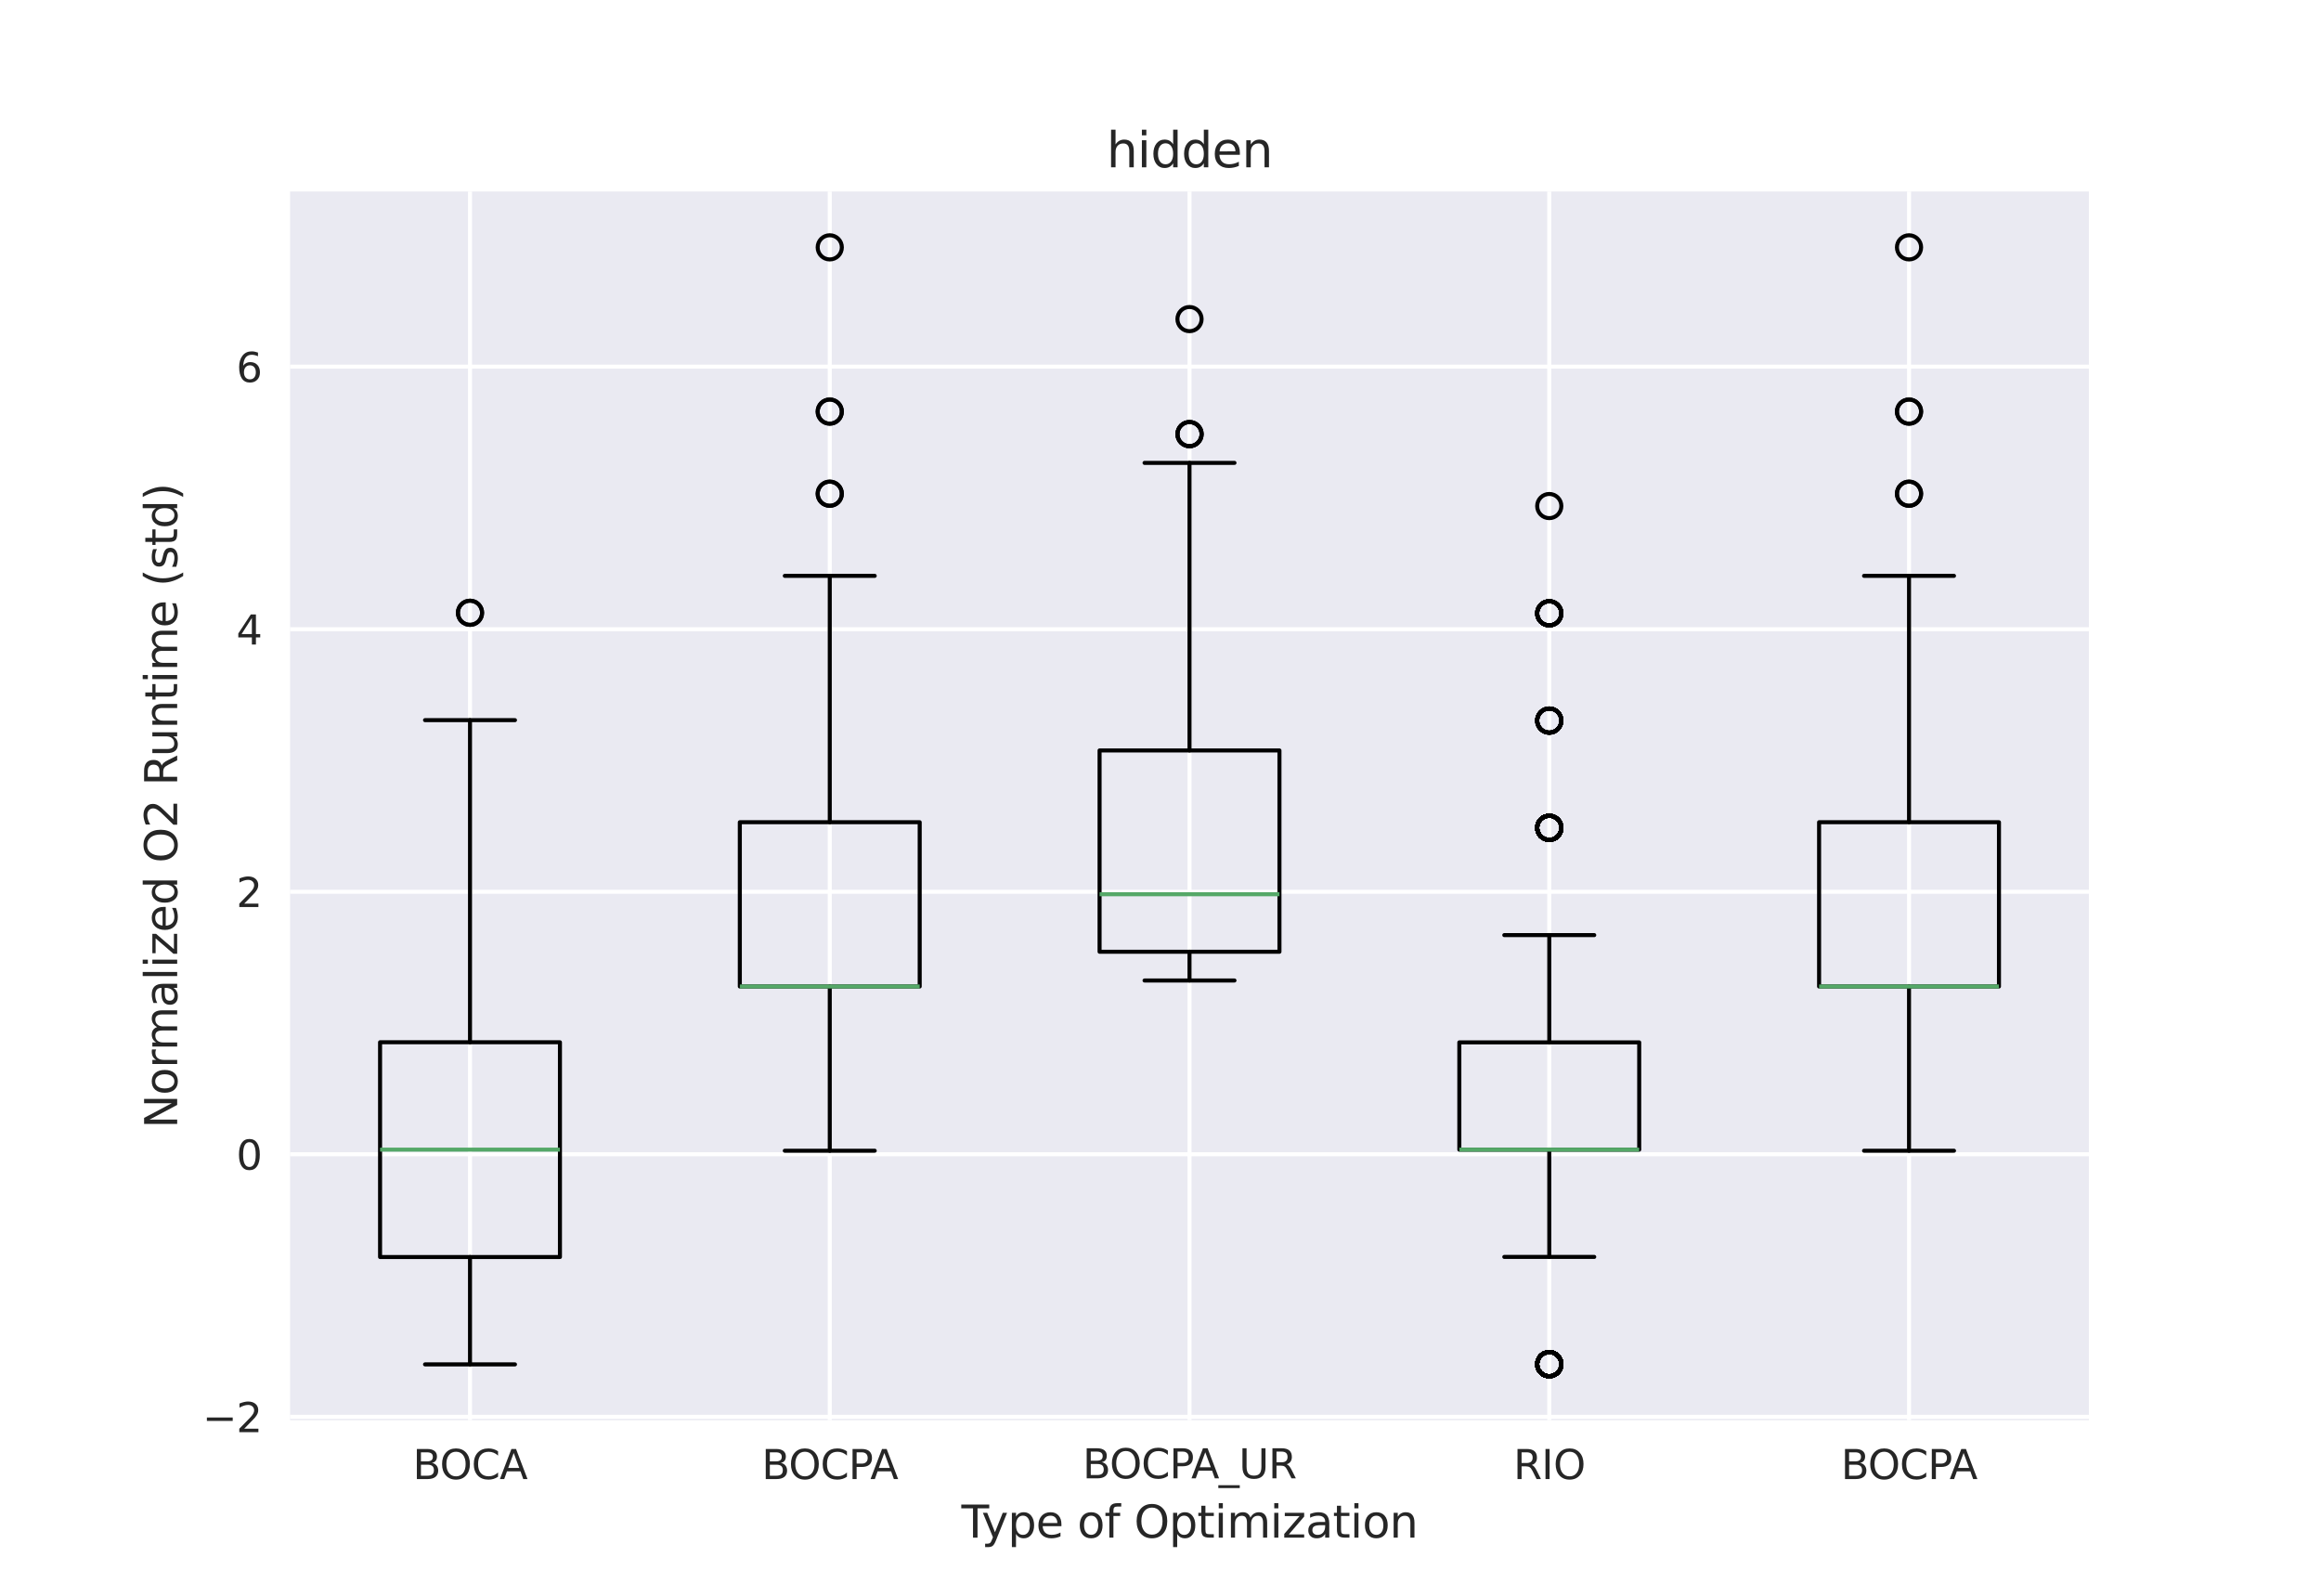 <?xml version="1.0" encoding="utf-8" standalone="no"?>
<!DOCTYPE svg PUBLIC "-//W3C//DTD SVG 1.1//EN"
  "http://www.w3.org/Graphics/SVG/1.1/DTD/svg11.dtd">
<svg xmlns:xlink="http://www.w3.org/1999/xlink" width="576pt" height="396pt" viewBox="0 0 576 396" xmlns="http://www.w3.org/2000/svg" version="1.1">
 <defs>
  <style type="text/css">*{stroke-linejoin: round; stroke-linecap: butt}</style>
 </defs>
 <g id="figure_1">
  <g id="patch_1">
   <path d="M 0 396 
L 576 396 
L 576 0 
L 0 0 
z
" style="fill: #ffffff"/>
  </g>
  <g id="axes_1">
   <g id="patch_2">
    <path d="M 72 352.44 
L 518.4 352.44 
L 518.4 47.52 
L 72 47.52 
z
" style="fill: #eaeaf2"/>
   </g>
   <g id="matplotlib.axis_1">
    <g id="xtick_1">
     <g id="line2d_1">
      <path d="M 116.64 352.44 
L 116.64 47.52 
" clip-path="url(#pedf82c9188)" style="fill: none; stroke: #ffffff; stroke-linecap: round"/>
     </g>
     <g id="line2d_2"/>
     <g id="text_1">
      <!-- BOCA -->
      <g style="fill: #262626" transform="translate(102.449 367.038) scale(0.1 -0.1)">
       <defs>
        <path id="DejaVuSans-42" d="M 1259 2228 
L 1259 519 
L 2272 519 
Q 2781 519 3026 730 
Q 3272 941 3272 1375 
Q 3272 1813 3026 2020 
Q 2781 2228 2272 2228 
L 1259 2228 
z
M 1259 4147 
L 1259 2741 
L 2194 2741 
Q 2656 2741 2882 2914 
Q 3109 3088 3109 3444 
Q 3109 3797 2882 3972 
Q 2656 4147 2194 4147 
L 1259 4147 
z
M 628 4666 
L 2241 4666 
Q 2963 4666 3353 4366 
Q 3744 4066 3744 3513 
Q 3744 3084 3544 2831 
Q 3344 2578 2956 2516 
Q 3422 2416 3680 2098 
Q 3938 1781 3938 1306 
Q 3938 681 3513 340 
Q 3088 0 2303 0 
L 628 0 
L 628 4666 
z
" transform="scale(0.016)"/>
        <path id="DejaVuSans-4f" d="M 2522 4238 
Q 1834 4238 1429 3725 
Q 1025 3213 1025 2328 
Q 1025 1447 1429 934 
Q 1834 422 2522 422 
Q 3209 422 3611 934 
Q 4013 1447 4013 2328 
Q 4013 3213 3611 3725 
Q 3209 4238 2522 4238 
z
M 2522 4750 
Q 3503 4750 4090 4092 
Q 4678 3434 4678 2328 
Q 4678 1225 4090 567 
Q 3503 -91 2522 -91 
Q 1538 -91 948 565 
Q 359 1222 359 2328 
Q 359 3434 948 4092 
Q 1538 4750 2522 4750 
z
" transform="scale(0.016)"/>
        <path id="DejaVuSans-43" d="M 4122 4306 
L 4122 3641 
Q 3803 3938 3442 4084 
Q 3081 4231 2675 4231 
Q 1875 4231 1450 3742 
Q 1025 3253 1025 2328 
Q 1025 1406 1450 917 
Q 1875 428 2675 428 
Q 3081 428 3442 575 
Q 3803 722 4122 1019 
L 4122 359 
Q 3791 134 3420 21 
Q 3050 -91 2638 -91 
Q 1578 -91 968 557 
Q 359 1206 359 2328 
Q 359 3453 968 4101 
Q 1578 4750 2638 4750 
Q 3056 4750 3426 4639 
Q 3797 4528 4122 4306 
z
" transform="scale(0.016)"/>
        <path id="DejaVuSans-41" d="M 2188 4044 
L 1331 1722 
L 3047 1722 
L 2188 4044 
z
M 1831 4666 
L 2547 4666 
L 4325 0 
L 3669 0 
L 3244 1197 
L 1141 1197 
L 716 0 
L 50 0 
L 1831 4666 
z
" transform="scale(0.016)"/>
       </defs>
       <use xlink:href="#DejaVuSans-42"/>
       <use xlink:href="#DejaVuSans-4f" x="66.854"/>
       <use xlink:href="#DejaVuSans-43" x="145.564"/>
       <use xlink:href="#DejaVuSans-41" x="215.389"/>
      </g>
     </g>
    </g>
    <g id="xtick_2">
     <g id="line2d_3">
      <path d="M 205.92 352.44 
L 205.92 47.52 
" clip-path="url(#pedf82c9188)" style="fill: none; stroke: #ffffff; stroke-linecap: round"/>
     </g>
     <g id="line2d_4"/>
     <g id="text_2">
      <!-- BOCPA -->
      <g style="fill: #262626" transform="translate(189.033 367.038) scale(0.1 -0.1)">
       <defs>
        <path id="DejaVuSans-50" d="M 1259 4147 
L 1259 2394 
L 2053 2394 
Q 2494 2394 2734 2622 
Q 2975 2850 2975 3272 
Q 2975 3691 2734 3919 
Q 2494 4147 2053 4147 
L 1259 4147 
z
M 628 4666 
L 2053 4666 
Q 2838 4666 3239 4311 
Q 3641 3956 3641 3272 
Q 3641 2581 3239 2228 
Q 2838 1875 2053 1875 
L 1259 1875 
L 1259 0 
L 628 0 
L 628 4666 
z
" transform="scale(0.016)"/>
       </defs>
       <use xlink:href="#DejaVuSans-42"/>
       <use xlink:href="#DejaVuSans-4f" x="66.854"/>
       <use xlink:href="#DejaVuSans-43" x="145.564"/>
       <use xlink:href="#DejaVuSans-50" x="215.389"/>
       <use xlink:href="#DejaVuSans-41" x="269.316"/>
      </g>
     </g>
    </g>
    <g id="xtick_3">
     <g id="line2d_5">
      <path d="M 295.2 352.44 
L 295.2 47.52 
" clip-path="url(#pedf82c9188)" style="fill: none; stroke: #ffffff; stroke-linecap: round"/>
     </g>
     <g id="line2d_6"/>
     <g id="text_3">
      <!-- BOCPA_UR -->
      <g style="fill: #262626" transform="translate(268.68 366.862) scale(0.1 -0.1)">
       <defs>
        <path id="DejaVuSans-5f" d="M 3263 -1063 
L 3263 -1509 
L -63 -1509 
L -63 -1063 
L 3263 -1063 
z
" transform="scale(0.016)"/>
        <path id="DejaVuSans-55" d="M 556 4666 
L 1191 4666 
L 1191 1831 
Q 1191 1081 1462 751 
Q 1734 422 2344 422 
Q 2950 422 3222 751 
Q 3494 1081 3494 1831 
L 3494 4666 
L 4128 4666 
L 4128 1753 
Q 4128 841 3676 375 
Q 3225 -91 2344 -91 
Q 1459 -91 1007 375 
Q 556 841 556 1753 
L 556 4666 
z
" transform="scale(0.016)"/>
        <path id="DejaVuSans-52" d="M 2841 2188 
Q 3044 2119 3236 1894 
Q 3428 1669 3622 1275 
L 4263 0 
L 3584 0 
L 2988 1197 
Q 2756 1666 2539 1819 
Q 2322 1972 1947 1972 
L 1259 1972 
L 1259 0 
L 628 0 
L 628 4666 
L 2053 4666 
Q 2853 4666 3247 4331 
Q 3641 3997 3641 3322 
Q 3641 2881 3436 2590 
Q 3231 2300 2841 2188 
z
M 1259 4147 
L 1259 2491 
L 2053 2491 
Q 2509 2491 2742 2702 
Q 2975 2913 2975 3322 
Q 2975 3731 2742 3939 
Q 2509 4147 2053 4147 
L 1259 4147 
z
" transform="scale(0.016)"/>
       </defs>
       <use xlink:href="#DejaVuSans-42"/>
       <use xlink:href="#DejaVuSans-4f" x="66.854"/>
       <use xlink:href="#DejaVuSans-43" x="145.564"/>
       <use xlink:href="#DejaVuSans-50" x="215.389"/>
       <use xlink:href="#DejaVuSans-41" x="269.316"/>
       <use xlink:href="#DejaVuSans-5f" x="337.725"/>
       <use xlink:href="#DejaVuSans-55" x="387.725"/>
       <use xlink:href="#DejaVuSans-52" x="460.918"/>
      </g>
     </g>
    </g>
    <g id="xtick_4">
     <g id="line2d_7">
      <path d="M 384.48 352.44 
L 384.48 47.52 
" clip-path="url(#pedf82c9188)" style="fill: none; stroke: #ffffff; stroke-linecap: round"/>
     </g>
     <g id="line2d_8"/>
     <g id="text_4">
      <!-- RIO -->
      <g style="fill: #262626" transform="translate(375.595 367.038) scale(0.1 -0.1)">
       <defs>
        <path id="DejaVuSans-49" d="M 628 4666 
L 1259 4666 
L 1259 0 
L 628 0 
L 628 4666 
z
" transform="scale(0.016)"/>
       </defs>
       <use xlink:href="#DejaVuSans-52"/>
       <use xlink:href="#DejaVuSans-49" x="69.482"/>
       <use xlink:href="#DejaVuSans-4f" x="98.975"/>
      </g>
     </g>
    </g>
    <g id="xtick_5">
     <g id="line2d_9">
      <path d="M 473.76 352.44 
L 473.76 47.52 
" clip-path="url(#pedf82c9188)" style="fill: none; stroke: #ffffff; stroke-linecap: round"/>
     </g>
     <g id="line2d_10"/>
     <g id="text_5">
      <!-- BOCPA -->
      <g style="fill: #262626" transform="translate(456.873 367.038) scale(0.1 -0.1)">
       <use xlink:href="#DejaVuSans-42"/>
       <use xlink:href="#DejaVuSans-4f" x="66.854"/>
       <use xlink:href="#DejaVuSans-43" x="145.564"/>
       <use xlink:href="#DejaVuSans-50" x="215.389"/>
       <use xlink:href="#DejaVuSans-41" x="269.316"/>
      </g>
     </g>
    </g>
    <g id="text_6">
     <!-- Type of Optimization -->
     <g style="fill: #262626" transform="translate(238.589 381.578) scale(0.11 -0.11)">
      <defs>
       <path id="DejaVuSans-54" d="M -19 4666 
L 3928 4666 
L 3928 4134 
L 2272 4134 
L 2272 0 
L 1638 0 
L 1638 4134 
L -19 4134 
L -19 4666 
z
" transform="scale(0.016)"/>
       <path id="DejaVuSans-79" d="M 2059 -325 
Q 1816 -950 1584 -1140 
Q 1353 -1331 966 -1331 
L 506 -1331 
L 506 -850 
L 844 -850 
Q 1081 -850 1212 -737 
Q 1344 -625 1503 -206 
L 1606 56 
L 191 3500 
L 800 3500 
L 1894 763 
L 2988 3500 
L 3597 3500 
L 2059 -325 
z
" transform="scale(0.016)"/>
       <path id="DejaVuSans-70" d="M 1159 525 
L 1159 -1331 
L 581 -1331 
L 581 3500 
L 1159 3500 
L 1159 2969 
Q 1341 3281 1617 3432 
Q 1894 3584 2278 3584 
Q 2916 3584 3314 3078 
Q 3713 2572 3713 1747 
Q 3713 922 3314 415 
Q 2916 -91 2278 -91 
Q 1894 -91 1617 61 
Q 1341 213 1159 525 
z
M 3116 1747 
Q 3116 2381 2855 2742 
Q 2594 3103 2138 3103 
Q 1681 3103 1420 2742 
Q 1159 2381 1159 1747 
Q 1159 1113 1420 752 
Q 1681 391 2138 391 
Q 2594 391 2855 752 
Q 3116 1113 3116 1747 
z
" transform="scale(0.016)"/>
       <path id="DejaVuSans-65" d="M 3597 1894 
L 3597 1613 
L 953 1613 
Q 991 1019 1311 708 
Q 1631 397 2203 397 
Q 2534 397 2845 478 
Q 3156 559 3463 722 
L 3463 178 
Q 3153 47 2828 -22 
Q 2503 -91 2169 -91 
Q 1331 -91 842 396 
Q 353 884 353 1716 
Q 353 2575 817 3079 
Q 1281 3584 2069 3584 
Q 2775 3584 3186 3129 
Q 3597 2675 3597 1894 
z
M 3022 2063 
Q 3016 2534 2758 2815 
Q 2500 3097 2075 3097 
Q 1594 3097 1305 2825 
Q 1016 2553 972 2059 
L 3022 2063 
z
" transform="scale(0.016)"/>
       <path id="DejaVuSans-20" transform="scale(0.016)"/>
       <path id="DejaVuSans-6f" d="M 1959 3097 
Q 1497 3097 1228 2736 
Q 959 2375 959 1747 
Q 959 1119 1226 758 
Q 1494 397 1959 397 
Q 2419 397 2687 759 
Q 2956 1122 2956 1747 
Q 2956 2369 2687 2733 
Q 2419 3097 1959 3097 
z
M 1959 3584 
Q 2709 3584 3137 3096 
Q 3566 2609 3566 1747 
Q 3566 888 3137 398 
Q 2709 -91 1959 -91 
Q 1206 -91 779 398 
Q 353 888 353 1747 
Q 353 2609 779 3096 
Q 1206 3584 1959 3584 
z
" transform="scale(0.016)"/>
       <path id="DejaVuSans-66" d="M 2375 4863 
L 2375 4384 
L 1825 4384 
Q 1516 4384 1395 4259 
Q 1275 4134 1275 3809 
L 1275 3500 
L 2222 3500 
L 2222 3053 
L 1275 3053 
L 1275 0 
L 697 0 
L 697 3053 
L 147 3053 
L 147 3500 
L 697 3500 
L 697 3744 
Q 697 4328 969 4595 
Q 1241 4863 1831 4863 
L 2375 4863 
z
" transform="scale(0.016)"/>
       <path id="DejaVuSans-74" d="M 1172 4494 
L 1172 3500 
L 2356 3500 
L 2356 3053 
L 1172 3053 
L 1172 1153 
Q 1172 725 1289 603 
Q 1406 481 1766 481 
L 2356 481 
L 2356 0 
L 1766 0 
Q 1100 0 847 248 
Q 594 497 594 1153 
L 594 3053 
L 172 3053 
L 172 3500 
L 594 3500 
L 594 4494 
L 1172 4494 
z
" transform="scale(0.016)"/>
       <path id="DejaVuSans-69" d="M 603 3500 
L 1178 3500 
L 1178 0 
L 603 0 
L 603 3500 
z
M 603 4863 
L 1178 4863 
L 1178 4134 
L 603 4134 
L 603 4863 
z
" transform="scale(0.016)"/>
       <path id="DejaVuSans-6d" d="M 3328 2828 
Q 3544 3216 3844 3400 
Q 4144 3584 4550 3584 
Q 5097 3584 5394 3201 
Q 5691 2819 5691 2113 
L 5691 0 
L 5113 0 
L 5113 2094 
Q 5113 2597 4934 2840 
Q 4756 3084 4391 3084 
Q 3944 3084 3684 2787 
Q 3425 2491 3425 1978 
L 3425 0 
L 2847 0 
L 2847 2094 
Q 2847 2600 2669 2842 
Q 2491 3084 2119 3084 
Q 1678 3084 1418 2786 
Q 1159 2488 1159 1978 
L 1159 0 
L 581 0 
L 581 3500 
L 1159 3500 
L 1159 2956 
Q 1356 3278 1631 3431 
Q 1906 3584 2284 3584 
Q 2666 3584 2933 3390 
Q 3200 3197 3328 2828 
z
" transform="scale(0.016)"/>
       <path id="DejaVuSans-7a" d="M 353 3500 
L 3084 3500 
L 3084 2975 
L 922 459 
L 3084 459 
L 3084 0 
L 275 0 
L 275 525 
L 2438 3041 
L 353 3041 
L 353 3500 
z
" transform="scale(0.016)"/>
       <path id="DejaVuSans-61" d="M 2194 1759 
Q 1497 1759 1228 1600 
Q 959 1441 959 1056 
Q 959 750 1161 570 
Q 1363 391 1709 391 
Q 2188 391 2477 730 
Q 2766 1069 2766 1631 
L 2766 1759 
L 2194 1759 
z
M 3341 1997 
L 3341 0 
L 2766 0 
L 2766 531 
Q 2569 213 2275 61 
Q 1981 -91 1556 -91 
Q 1019 -91 701 211 
Q 384 513 384 1019 
Q 384 1609 779 1909 
Q 1175 2209 1959 2209 
L 2766 2209 
L 2766 2266 
Q 2766 2663 2505 2880 
Q 2244 3097 1772 3097 
Q 1472 3097 1187 3025 
Q 903 2953 641 2809 
L 641 3341 
Q 956 3463 1253 3523 
Q 1550 3584 1831 3584 
Q 2591 3584 2966 3190 
Q 3341 2797 3341 1997 
z
" transform="scale(0.016)"/>
       <path id="DejaVuSans-6e" d="M 3513 2113 
L 3513 0 
L 2938 0 
L 2938 2094 
Q 2938 2591 2744 2837 
Q 2550 3084 2163 3084 
Q 1697 3084 1428 2787 
Q 1159 2491 1159 1978 
L 1159 0 
L 581 0 
L 581 3500 
L 1159 3500 
L 1159 2956 
Q 1366 3272 1645 3428 
Q 1925 3584 2291 3584 
Q 2894 3584 3203 3211 
Q 3513 2838 3513 2113 
z
" transform="scale(0.016)"/>
      </defs>
      <use xlink:href="#DejaVuSans-54"/>
      <use xlink:href="#DejaVuSans-79" x="45.459"/>
      <use xlink:href="#DejaVuSans-70" x="104.639"/>
      <use xlink:href="#DejaVuSans-65" x="168.115"/>
      <use xlink:href="#DejaVuSans-20" x="229.639"/>
      <use xlink:href="#DejaVuSans-6f" x="261.426"/>
      <use xlink:href="#DejaVuSans-66" x="322.607"/>
      <use xlink:href="#DejaVuSans-20" x="357.812"/>
      <use xlink:href="#DejaVuSans-4f" x="389.6"/>
      <use xlink:href="#DejaVuSans-70" x="468.311"/>
      <use xlink:href="#DejaVuSans-74" x="531.787"/>
      <use xlink:href="#DejaVuSans-69" x="570.996"/>
      <use xlink:href="#DejaVuSans-6d" x="598.779"/>
      <use xlink:href="#DejaVuSans-69" x="696.191"/>
      <use xlink:href="#DejaVuSans-7a" x="723.975"/>
      <use xlink:href="#DejaVuSans-61" x="776.465"/>
      <use xlink:href="#DejaVuSans-74" x="837.744"/>
      <use xlink:href="#DejaVuSans-69" x="876.953"/>
      <use xlink:href="#DejaVuSans-6f" x="904.736"/>
      <use xlink:href="#DejaVuSans-6e" x="965.918"/>
     </g>
    </g>
   </g>
   <g id="matplotlib.axis_2">
    <g id="ytick_1">
     <g id="line2d_11">
      <path d="M 72 351.595 
L 518.4 351.595 
" clip-path="url(#pedf82c9188)" style="fill: none; stroke: #ffffff; stroke-linecap: round"/>
     </g>
     <g id="line2d_12"/>
     <g id="text_7">
      <!-- −2 -->
      <g style="fill: #262626" transform="translate(50.258 355.395) scale(0.1 -0.1)">
       <defs>
        <path id="DejaVuSans-2212" d="M 678 2272 
L 4684 2272 
L 4684 1741 
L 678 1741 
L 678 2272 
z
" transform="scale(0.016)"/>
        <path id="DejaVuSans-32" d="M 1228 531 
L 3431 531 
L 3431 0 
L 469 0 
L 469 531 
Q 828 903 1448 1529 
Q 2069 2156 2228 2338 
Q 2531 2678 2651 2914 
Q 2772 3150 2772 3378 
Q 2772 3750 2511 3984 
Q 2250 4219 1831 4219 
Q 1534 4219 1204 4116 
Q 875 4013 500 3803 
L 500 4441 
Q 881 4594 1212 4672 
Q 1544 4750 1819 4750 
Q 2544 4750 2975 4387 
Q 3406 4025 3406 3419 
Q 3406 3131 3298 2873 
Q 3191 2616 2906 2266 
Q 2828 2175 2409 1742 
Q 1991 1309 1228 531 
z
" transform="scale(0.016)"/>
       </defs>
       <use xlink:href="#DejaVuSans-2212"/>
       <use xlink:href="#DejaVuSans-32" x="83.789"/>
      </g>
     </g>
    </g>
    <g id="ytick_2">
     <g id="line2d_13">
      <path d="M 72 286.444 
L 518.4 286.444 
" clip-path="url(#pedf82c9188)" style="fill: none; stroke: #ffffff; stroke-linecap: round"/>
     </g>
     <g id="line2d_14"/>
     <g id="text_8">
      <!-- 0 -->
      <g style="fill: #262626" transform="translate(58.638 290.244) scale(0.1 -0.1)">
       <defs>
        <path id="DejaVuSans-30" d="M 2034 4250 
Q 1547 4250 1301 3770 
Q 1056 3291 1056 2328 
Q 1056 1369 1301 889 
Q 1547 409 2034 409 
Q 2525 409 2770 889 
Q 3016 1369 3016 2328 
Q 3016 3291 2770 3770 
Q 2525 4250 2034 4250 
z
M 2034 4750 
Q 2819 4750 3233 4129 
Q 3647 3509 3647 2328 
Q 3647 1150 3233 529 
Q 2819 -91 2034 -91 
Q 1250 -91 836 529 
Q 422 1150 422 2328 
Q 422 3509 836 4129 
Q 1250 4750 2034 4750 
z
" transform="scale(0.016)"/>
       </defs>
       <use xlink:href="#DejaVuSans-30"/>
      </g>
     </g>
    </g>
    <g id="ytick_3">
     <g id="line2d_15">
      <path d="M 72 221.293 
L 518.4 221.293 
" clip-path="url(#pedf82c9188)" style="fill: none; stroke: #ffffff; stroke-linecap: round"/>
     </g>
     <g id="line2d_16"/>
     <g id="text_9">
      <!-- 2 -->
      <g style="fill: #262626" transform="translate(58.638 225.093) scale(0.1 -0.1)">
       <use xlink:href="#DejaVuSans-32"/>
      </g>
     </g>
    </g>
    <g id="ytick_4">
     <g id="line2d_17">
      <path d="M 72 156.142 
L 518.4 156.142 
" clip-path="url(#pedf82c9188)" style="fill: none; stroke: #ffffff; stroke-linecap: round"/>
     </g>
     <g id="line2d_18"/>
     <g id="text_10">
      <!-- 4 -->
      <g style="fill: #262626" transform="translate(58.638 159.942) scale(0.1 -0.1)">
       <defs>
        <path id="DejaVuSans-34" d="M 2419 4116 
L 825 1625 
L 2419 1625 
L 2419 4116 
z
M 2253 4666 
L 3047 4666 
L 3047 1625 
L 3713 1625 
L 3713 1100 
L 3047 1100 
L 3047 0 
L 2419 0 
L 2419 1100 
L 313 1100 
L 313 1709 
L 2253 4666 
z
" transform="scale(0.016)"/>
       </defs>
       <use xlink:href="#DejaVuSans-34"/>
      </g>
     </g>
    </g>
    <g id="ytick_5">
     <g id="line2d_19">
      <path d="M 72 90.991 
L 518.4 90.991 
" clip-path="url(#pedf82c9188)" style="fill: none; stroke: #ffffff; stroke-linecap: round"/>
     </g>
     <g id="line2d_20"/>
     <g id="text_11">
      <!-- 6 -->
      <g style="fill: #262626" transform="translate(58.638 94.791) scale(0.1 -0.1)">
       <defs>
        <path id="DejaVuSans-36" d="M 2113 2584 
Q 1688 2584 1439 2293 
Q 1191 2003 1191 1497 
Q 1191 994 1439 701 
Q 1688 409 2113 409 
Q 2538 409 2786 701 
Q 3034 994 3034 1497 
Q 3034 2003 2786 2293 
Q 2538 2584 2113 2584 
z
M 3366 4563 
L 3366 3988 
Q 3128 4100 2886 4159 
Q 2644 4219 2406 4219 
Q 1781 4219 1451 3797 
Q 1122 3375 1075 2522 
Q 1259 2794 1537 2939 
Q 1816 3084 2150 3084 
Q 2853 3084 3261 2657 
Q 3669 2231 3669 1497 
Q 3669 778 3244 343 
Q 2819 -91 2113 -91 
Q 1303 -91 875 529 
Q 447 1150 447 2328 
Q 447 3434 972 4092 
Q 1497 4750 2381 4750 
Q 2619 4750 2861 4703 
Q 3103 4656 3366 4563 
z
" transform="scale(0.016)"/>
       </defs>
       <use xlink:href="#DejaVuSans-36"/>
      </g>
     </g>
    </g>
    <g id="text_12">
     <!-- Normalized O2 Runtime (std) -->
     <g style="fill: #262626" transform="translate(43.97 280.02) rotate(-90) scale(0.11 -0.11)">
      <defs>
       <path id="DejaVuSans-4e" d="M 628 4666 
L 1478 4666 
L 3547 763 
L 3547 4666 
L 4159 4666 
L 4159 0 
L 3309 0 
L 1241 3903 
L 1241 0 
L 628 0 
L 628 4666 
z
" transform="scale(0.016)"/>
       <path id="DejaVuSans-72" d="M 2631 2963 
Q 2534 3019 2420 3045 
Q 2306 3072 2169 3072 
Q 1681 3072 1420 2755 
Q 1159 2438 1159 1844 
L 1159 0 
L 581 0 
L 581 3500 
L 1159 3500 
L 1159 2956 
Q 1341 3275 1631 3429 
Q 1922 3584 2338 3584 
Q 2397 3584 2469 3576 
Q 2541 3569 2628 3553 
L 2631 2963 
z
" transform="scale(0.016)"/>
       <path id="DejaVuSans-6c" d="M 603 4863 
L 1178 4863 
L 1178 0 
L 603 0 
L 603 4863 
z
" transform="scale(0.016)"/>
       <path id="DejaVuSans-64" d="M 2906 2969 
L 2906 4863 
L 3481 4863 
L 3481 0 
L 2906 0 
L 2906 525 
Q 2725 213 2448 61 
Q 2172 -91 1784 -91 
Q 1150 -91 751 415 
Q 353 922 353 1747 
Q 353 2572 751 3078 
Q 1150 3584 1784 3584 
Q 2172 3584 2448 3432 
Q 2725 3281 2906 2969 
z
M 947 1747 
Q 947 1113 1208 752 
Q 1469 391 1925 391 
Q 2381 391 2643 752 
Q 2906 1113 2906 1747 
Q 2906 2381 2643 2742 
Q 2381 3103 1925 3103 
Q 1469 3103 1208 2742 
Q 947 2381 947 1747 
z
" transform="scale(0.016)"/>
       <path id="DejaVuSans-75" d="M 544 1381 
L 544 3500 
L 1119 3500 
L 1119 1403 
Q 1119 906 1312 657 
Q 1506 409 1894 409 
Q 2359 409 2629 706 
Q 2900 1003 2900 1516 
L 2900 3500 
L 3475 3500 
L 3475 0 
L 2900 0 
L 2900 538 
Q 2691 219 2414 64 
Q 2138 -91 1772 -91 
Q 1169 -91 856 284 
Q 544 659 544 1381 
z
M 1991 3584 
L 1991 3584 
z
" transform="scale(0.016)"/>
       <path id="DejaVuSans-28" d="M 1984 4856 
Q 1566 4138 1362 3434 
Q 1159 2731 1159 2009 
Q 1159 1288 1364 580 
Q 1569 -128 1984 -844 
L 1484 -844 
Q 1016 -109 783 600 
Q 550 1309 550 2009 
Q 550 2706 781 3412 
Q 1013 4119 1484 4856 
L 1984 4856 
z
" transform="scale(0.016)"/>
       <path id="DejaVuSans-73" d="M 2834 3397 
L 2834 2853 
Q 2591 2978 2328 3040 
Q 2066 3103 1784 3103 
Q 1356 3103 1142 2972 
Q 928 2841 928 2578 
Q 928 2378 1081 2264 
Q 1234 2150 1697 2047 
L 1894 2003 
Q 2506 1872 2764 1633 
Q 3022 1394 3022 966 
Q 3022 478 2636 193 
Q 2250 -91 1575 -91 
Q 1294 -91 989 -36 
Q 684 19 347 128 
L 347 722 
Q 666 556 975 473 
Q 1284 391 1588 391 
Q 1994 391 2212 530 
Q 2431 669 2431 922 
Q 2431 1156 2273 1281 
Q 2116 1406 1581 1522 
L 1381 1569 
Q 847 1681 609 1914 
Q 372 2147 372 2553 
Q 372 3047 722 3315 
Q 1072 3584 1716 3584 
Q 2034 3584 2315 3537 
Q 2597 3491 2834 3397 
z
" transform="scale(0.016)"/>
       <path id="DejaVuSans-29" d="M 513 4856 
L 1013 4856 
Q 1481 4119 1714 3412 
Q 1947 2706 1947 2009 
Q 1947 1309 1714 600 
Q 1481 -109 1013 -844 
L 513 -844 
Q 928 -128 1133 580 
Q 1338 1288 1338 2009 
Q 1338 2731 1133 3434 
Q 928 4138 513 4856 
z
" transform="scale(0.016)"/>
      </defs>
      <use xlink:href="#DejaVuSans-4e"/>
      <use xlink:href="#DejaVuSans-6f" x="74.805"/>
      <use xlink:href="#DejaVuSans-72" x="135.986"/>
      <use xlink:href="#DejaVuSans-6d" x="175.35"/>
      <use xlink:href="#DejaVuSans-61" x="272.762"/>
      <use xlink:href="#DejaVuSans-6c" x="334.041"/>
      <use xlink:href="#DejaVuSans-69" x="361.824"/>
      <use xlink:href="#DejaVuSans-7a" x="389.607"/>
      <use xlink:href="#DejaVuSans-65" x="442.098"/>
      <use xlink:href="#DejaVuSans-64" x="503.621"/>
      <use xlink:href="#DejaVuSans-20" x="567.098"/>
      <use xlink:href="#DejaVuSans-4f" x="598.885"/>
      <use xlink:href="#DejaVuSans-32" x="677.596"/>
      <use xlink:href="#DejaVuSans-20" x="741.219"/>
      <use xlink:href="#DejaVuSans-52" x="773.006"/>
      <use xlink:href="#DejaVuSans-75" x="837.988"/>
      <use xlink:href="#DejaVuSans-6e" x="901.367"/>
      <use xlink:href="#DejaVuSans-74" x="964.746"/>
      <use xlink:href="#DejaVuSans-69" x="1003.955"/>
      <use xlink:href="#DejaVuSans-6d" x="1031.738"/>
      <use xlink:href="#DejaVuSans-65" x="1129.15"/>
      <use xlink:href="#DejaVuSans-20" x="1190.674"/>
      <use xlink:href="#DejaVuSans-28" x="1222.461"/>
      <use xlink:href="#DejaVuSans-73" x="1261.475"/>
      <use xlink:href="#DejaVuSans-74" x="1313.574"/>
      <use xlink:href="#DejaVuSans-64" x="1352.783"/>
      <use xlink:href="#DejaVuSans-29" x="1416.26"/>
     </g>
    </g>
   </g>
   <g id="line2d_21">
    <path d="M 94.32 311.935 
L 138.96 311.935 
L 138.96 258.645 
L 94.32 258.645 
L 94.32 311.935 
" clip-path="url(#pedf82c9188)" style="fill: none; stroke: #000000; stroke-linecap: round"/>
   </g>
   <g id="line2d_22">
    <path d="M 116.64 311.935 
L 116.64 338.58 
" clip-path="url(#pedf82c9188)" style="fill: none; stroke: #000000; stroke-linecap: round"/>
   </g>
   <g id="line2d_23">
    <path d="M 116.64 258.645 
L 116.64 178.709 
" clip-path="url(#pedf82c9188)" style="fill: none; stroke: #000000; stroke-linecap: round"/>
   </g>
   <g id="line2d_24">
    <path d="M 105.48 338.58 
L 127.8 338.58 
" clip-path="url(#pedf82c9188)" style="fill: none; stroke: #000000; stroke-linecap: round"/>
   </g>
   <g id="line2d_25">
    <path d="M 105.48 178.709 
L 127.8 178.709 
" clip-path="url(#pedf82c9188)" style="fill: none; stroke: #000000; stroke-linecap: round"/>
   </g>
   <g id="line2d_26">
    <defs>
     <path id="mcf0943f761" d="M 0 3 
C 0.796 3 1.559 2.684 2.121 2.121 
C 2.684 1.559 3 0.796 3 0 
C 3 -0.796 2.684 -1.559 2.121 -2.121 
C 1.559 -2.684 0.796 -3 0 -3 
C -0.796 -3 -1.559 -2.684 -2.121 -2.121 
C -2.684 -1.559 -3 -0.796 -3 0 
C -3 0.796 -2.684 1.559 -2.121 2.121 
C -1.559 2.684 -0.796 3 0 3 
z
" style="stroke: #000000"/>
    </defs>
    <g clip-path="url(#pedf82c9188)">
     <use xlink:href="#mcf0943f761" x="116.64" y="152.064" style="fill-opacity: 0; stroke: #000000"/>
     <use xlink:href="#mcf0943f761" x="116.64" y="152.064" style="fill-opacity: 0; stroke: #000000"/>
    </g>
   </g>
   <g id="line2d_27">
    <path d="M 183.6 244.801 
L 228.24 244.801 
L 228.24 204.041 
L 183.6 204.041 
L 183.6 244.801 
" clip-path="url(#pedf82c9188)" style="fill: none; stroke: #000000; stroke-linecap: round"/>
   </g>
   <g id="line2d_28">
    <path d="M 205.92 244.801 
L 205.92 285.561 
" clip-path="url(#pedf82c9188)" style="fill: none; stroke: #000000; stroke-linecap: round"/>
   </g>
   <g id="line2d_29">
    <path d="M 205.92 204.041 
L 205.92 142.9 
" clip-path="url(#pedf82c9188)" style="fill: none; stroke: #000000; stroke-linecap: round"/>
   </g>
   <g id="line2d_30">
    <path d="M 194.76 285.561 
L 217.08 285.561 
" clip-path="url(#pedf82c9188)" style="fill: none; stroke: #000000; stroke-linecap: round"/>
   </g>
   <g id="line2d_31">
    <path d="M 194.76 142.9 
L 217.08 142.9 
" clip-path="url(#pedf82c9188)" style="fill: none; stroke: #000000; stroke-linecap: round"/>
   </g>
   <g id="line2d_32">
    <g clip-path="url(#pedf82c9188)">
     <use xlink:href="#mcf0943f761" x="205.92" y="102.14" style="fill-opacity: 0; stroke: #000000"/>
     <use xlink:href="#mcf0943f761" x="205.92" y="102.14" style="fill-opacity: 0; stroke: #000000"/>
     <use xlink:href="#mcf0943f761" x="205.92" y="122.52" style="fill-opacity: 0; stroke: #000000"/>
     <use xlink:href="#mcf0943f761" x="205.92" y="61.38" style="fill-opacity: 0; stroke: #000000"/>
     <use xlink:href="#mcf0943f761" x="205.92" y="122.52" style="fill-opacity: 0; stroke: #000000"/>
    </g>
   </g>
   <g id="line2d_33">
    <path d="M 272.88 236.182 
L 317.52 236.182 
L 317.52 186.228 
L 272.88 186.228 
L 272.88 236.182 
" clip-path="url(#pedf82c9188)" style="fill: none; stroke: #000000; stroke-linecap: round"/>
   </g>
   <g id="line2d_34">
    <path d="M 295.2 236.182 
L 295.2 243.318 
" clip-path="url(#pedf82c9188)" style="fill: none; stroke: #000000; stroke-linecap: round"/>
   </g>
   <g id="line2d_35">
    <path d="M 295.2 186.228 
L 295.2 114.866 
" clip-path="url(#pedf82c9188)" style="fill: none; stroke: #000000; stroke-linecap: round"/>
   </g>
   <g id="line2d_36">
    <path d="M 284.04 243.318 
L 306.36 243.318 
" clip-path="url(#pedf82c9188)" style="fill: none; stroke: #000000; stroke-linecap: round"/>
   </g>
   <g id="line2d_37">
    <path d="M 284.04 114.866 
L 306.36 114.866 
" clip-path="url(#pedf82c9188)" style="fill: none; stroke: #000000; stroke-linecap: round"/>
   </g>
   <g id="line2d_38">
    <g clip-path="url(#pedf82c9188)">
     <use xlink:href="#mcf0943f761" x="295.2" y="107.73" style="fill-opacity: 0; stroke: #000000"/>
     <use xlink:href="#mcf0943f761" x="295.2" y="107.73" style="fill-opacity: 0; stroke: #000000"/>
     <use xlink:href="#mcf0943f761" x="295.2" y="79.185" style="fill-opacity: 0; stroke: #000000"/>
     <use xlink:href="#mcf0943f761" x="295.2" y="107.73" style="fill-opacity: 0; stroke: #000000"/>
    </g>
   </g>
   <g id="line2d_39">
    <path d="M 362.16 285.291 
L 406.8 285.291 
L 406.8 258.672 
L 362.16 258.672 
L 362.16 285.291 
" clip-path="url(#pedf82c9188)" style="fill: none; stroke: #000000; stroke-linecap: round"/>
   </g>
   <g id="line2d_40">
    <path d="M 384.48 285.291 
L 384.48 311.91 
" clip-path="url(#pedf82c9188)" style="fill: none; stroke: #000000; stroke-linecap: round"/>
   </g>
   <g id="line2d_41">
    <path d="M 384.48 258.672 
L 384.48 232.053 
" clip-path="url(#pedf82c9188)" style="fill: none; stroke: #000000; stroke-linecap: round"/>
   </g>
   <g id="line2d_42">
    <path d="M 373.32 311.91 
L 395.64 311.91 
" clip-path="url(#pedf82c9188)" style="fill: none; stroke: #000000; stroke-linecap: round"/>
   </g>
   <g id="line2d_43">
    <path d="M 373.32 232.053 
L 395.64 232.053 
" clip-path="url(#pedf82c9188)" style="fill: none; stroke: #000000; stroke-linecap: round"/>
   </g>
   <g id="line2d_44">
    <g clip-path="url(#pedf82c9188)">
     <use xlink:href="#mcf0943f761" x="384.48" y="338.528" style="fill-opacity: 0; stroke: #000000"/>
     <use xlink:href="#mcf0943f761" x="384.48" y="338.528" style="fill-opacity: 0; stroke: #000000"/>
     <use xlink:href="#mcf0943f761" x="384.48" y="338.528" style="fill-opacity: 0; stroke: #000000"/>
     <use xlink:href="#mcf0943f761" x="384.48" y="338.528" style="fill-opacity: 0; stroke: #000000"/>
     <use xlink:href="#mcf0943f761" x="384.48" y="338.528" style="fill-opacity: 0; stroke: #000000"/>
     <use xlink:href="#mcf0943f761" x="384.48" y="338.528" style="fill-opacity: 0; stroke: #000000"/>
     <use xlink:href="#mcf0943f761" x="384.48" y="338.528" style="fill-opacity: 0; stroke: #000000"/>
     <use xlink:href="#mcf0943f761" x="384.48" y="338.528" style="fill-opacity: 0; stroke: #000000"/>
     <use xlink:href="#mcf0943f761" x="384.48" y="338.528" style="fill-opacity: 0; stroke: #000000"/>
     <use xlink:href="#mcf0943f761" x="384.48" y="338.528" style="fill-opacity: 0; stroke: #000000"/>
     <use xlink:href="#mcf0943f761" x="384.48" y="338.528" style="fill-opacity: 0; stroke: #000000"/>
     <use xlink:href="#mcf0943f761" x="384.48" y="338.528" style="fill-opacity: 0; stroke: #000000"/>
     <use xlink:href="#mcf0943f761" x="384.48" y="338.528" style="fill-opacity: 0; stroke: #000000"/>
     <use xlink:href="#mcf0943f761" x="384.48" y="338.528" style="fill-opacity: 0; stroke: #000000"/>
     <use xlink:href="#mcf0943f761" x="384.48" y="338.528" style="fill-opacity: 0; stroke: #000000"/>
     <use xlink:href="#mcf0943f761" x="384.48" y="338.528" style="fill-opacity: 0; stroke: #000000"/>
     <use xlink:href="#mcf0943f761" x="384.48" y="338.528" style="fill-opacity: 0; stroke: #000000"/>
     <use xlink:href="#mcf0943f761" x="384.48" y="338.528" style="fill-opacity: 0; stroke: #000000"/>
     <use xlink:href="#mcf0943f761" x="384.48" y="338.528" style="fill-opacity: 0; stroke: #000000"/>
     <use xlink:href="#mcf0943f761" x="384.48" y="338.528" style="fill-opacity: 0; stroke: #000000"/>
     <use xlink:href="#mcf0943f761" x="384.48" y="338.528" style="fill-opacity: 0; stroke: #000000"/>
     <use xlink:href="#mcf0943f761" x="384.48" y="338.528" style="fill-opacity: 0; stroke: #000000"/>
     <use xlink:href="#mcf0943f761" x="384.48" y="338.528" style="fill-opacity: 0; stroke: #000000"/>
     <use xlink:href="#mcf0943f761" x="384.48" y="338.528" style="fill-opacity: 0; stroke: #000000"/>
     <use xlink:href="#mcf0943f761" x="384.48" y="338.528" style="fill-opacity: 0; stroke: #000000"/>
     <use xlink:href="#mcf0943f761" x="384.48" y="338.528" style="fill-opacity: 0; stroke: #000000"/>
     <use xlink:href="#mcf0943f761" x="384.48" y="338.528" style="fill-opacity: 0; stroke: #000000"/>
     <use xlink:href="#mcf0943f761" x="384.48" y="338.528" style="fill-opacity: 0; stroke: #000000"/>
     <use xlink:href="#mcf0943f761" x="384.48" y="338.528" style="fill-opacity: 0; stroke: #000000"/>
     <use xlink:href="#mcf0943f761" x="384.48" y="338.528" style="fill-opacity: 0; stroke: #000000"/>
     <use xlink:href="#mcf0943f761" x="384.48" y="338.528" style="fill-opacity: 0; stroke: #000000"/>
     <use xlink:href="#mcf0943f761" x="384.48" y="338.528" style="fill-opacity: 0; stroke: #000000"/>
     <use xlink:href="#mcf0943f761" x="384.48" y="338.528" style="fill-opacity: 0; stroke: #000000"/>
     <use xlink:href="#mcf0943f761" x="384.48" y="338.528" style="fill-opacity: 0; stroke: #000000"/>
     <use xlink:href="#mcf0943f761" x="384.48" y="338.528" style="fill-opacity: 0; stroke: #000000"/>
     <use xlink:href="#mcf0943f761" x="384.48" y="338.528" style="fill-opacity: 0; stroke: #000000"/>
     <use xlink:href="#mcf0943f761" x="384.48" y="338.528" style="fill-opacity: 0; stroke: #000000"/>
     <use xlink:href="#mcf0943f761" x="384.48" y="338.528" style="fill-opacity: 0; stroke: #000000"/>
     <use xlink:href="#mcf0943f761" x="384.48" y="338.528" style="fill-opacity: 0; stroke: #000000"/>
     <use xlink:href="#mcf0943f761" x="384.48" y="205.435" style="fill-opacity: 0; stroke: #000000"/>
     <use xlink:href="#mcf0943f761" x="384.48" y="205.435" style="fill-opacity: 0; stroke: #000000"/>
     <use xlink:href="#mcf0943f761" x="384.48" y="205.435" style="fill-opacity: 0; stroke: #000000"/>
     <use xlink:href="#mcf0943f761" x="384.48" y="205.435" style="fill-opacity: 0; stroke: #000000"/>
     <use xlink:href="#mcf0943f761" x="384.48" y="152.197" style="fill-opacity: 0; stroke: #000000"/>
     <use xlink:href="#mcf0943f761" x="384.48" y="205.435" style="fill-opacity: 0; stroke: #000000"/>
     <use xlink:href="#mcf0943f761" x="384.48" y="205.435" style="fill-opacity: 0; stroke: #000000"/>
     <use xlink:href="#mcf0943f761" x="384.48" y="152.197" style="fill-opacity: 0; stroke: #000000"/>
     <use xlink:href="#mcf0943f761" x="384.48" y="205.435" style="fill-opacity: 0; stroke: #000000"/>
     <use xlink:href="#mcf0943f761" x="384.48" y="178.816" style="fill-opacity: 0; stroke: #000000"/>
     <use xlink:href="#mcf0943f761" x="384.48" y="205.435" style="fill-opacity: 0; stroke: #000000"/>
     <use xlink:href="#mcf0943f761" x="384.48" y="205.435" style="fill-opacity: 0; stroke: #000000"/>
     <use xlink:href="#mcf0943f761" x="384.48" y="205.435" style="fill-opacity: 0; stroke: #000000"/>
     <use xlink:href="#mcf0943f761" x="384.48" y="205.435" style="fill-opacity: 0; stroke: #000000"/>
     <use xlink:href="#mcf0943f761" x="384.48" y="205.435" style="fill-opacity: 0; stroke: #000000"/>
     <use xlink:href="#mcf0943f761" x="384.48" y="178.816" style="fill-opacity: 0; stroke: #000000"/>
     <use xlink:href="#mcf0943f761" x="384.48" y="205.435" style="fill-opacity: 0; stroke: #000000"/>
     <use xlink:href="#mcf0943f761" x="384.48" y="152.197" style="fill-opacity: 0; stroke: #000000"/>
     <use xlink:href="#mcf0943f761" x="384.48" y="205.435" style="fill-opacity: 0; stroke: #000000"/>
     <use xlink:href="#mcf0943f761" x="384.48" y="205.435" style="fill-opacity: 0; stroke: #000000"/>
     <use xlink:href="#mcf0943f761" x="384.48" y="152.197" style="fill-opacity: 0; stroke: #000000"/>
     <use xlink:href="#mcf0943f761" x="384.48" y="178.816" style="fill-opacity: 0; stroke: #000000"/>
     <use xlink:href="#mcf0943f761" x="384.48" y="205.435" style="fill-opacity: 0; stroke: #000000"/>
     <use xlink:href="#mcf0943f761" x="384.48" y="152.197" style="fill-opacity: 0; stroke: #000000"/>
     <use xlink:href="#mcf0943f761" x="384.48" y="125.579" style="fill-opacity: 0; stroke: #000000"/>
     <use xlink:href="#mcf0943f761" x="384.48" y="178.816" style="fill-opacity: 0; stroke: #000000"/>
     <use xlink:href="#mcf0943f761" x="384.48" y="178.816" style="fill-opacity: 0; stroke: #000000"/>
     <use xlink:href="#mcf0943f761" x="384.48" y="205.435" style="fill-opacity: 0; stroke: #000000"/>
     <use xlink:href="#mcf0943f761" x="384.48" y="205.435" style="fill-opacity: 0; stroke: #000000"/>
     <use xlink:href="#mcf0943f761" x="384.48" y="205.435" style="fill-opacity: 0; stroke: #000000"/>
     <use xlink:href="#mcf0943f761" x="384.48" y="205.435" style="fill-opacity: 0; stroke: #000000"/>
     <use xlink:href="#mcf0943f761" x="384.48" y="152.197" style="fill-opacity: 0; stroke: #000000"/>
     <use xlink:href="#mcf0943f761" x="384.48" y="152.197" style="fill-opacity: 0; stroke: #000000"/>
     <use xlink:href="#mcf0943f761" x="384.48" y="205.435" style="fill-opacity: 0; stroke: #000000"/>
     <use xlink:href="#mcf0943f761" x="384.48" y="205.435" style="fill-opacity: 0; stroke: #000000"/>
     <use xlink:href="#mcf0943f761" x="384.48" y="178.816" style="fill-opacity: 0; stroke: #000000"/>
     <use xlink:href="#mcf0943f761" x="384.48" y="205.435" style="fill-opacity: 0; stroke: #000000"/>
     <use xlink:href="#mcf0943f761" x="384.48" y="205.435" style="fill-opacity: 0; stroke: #000000"/>
     <use xlink:href="#mcf0943f761" x="384.48" y="205.435" style="fill-opacity: 0; stroke: #000000"/>
     <use xlink:href="#mcf0943f761" x="384.48" y="178.816" style="fill-opacity: 0; stroke: #000000"/>
    </g>
   </g>
   <g id="line2d_45">
    <path d="M 451.44 244.801 
L 496.08 244.801 
L 496.08 204.041 
L 451.44 204.041 
L 451.44 244.801 
" clip-path="url(#pedf82c9188)" style="fill: none; stroke: #000000; stroke-linecap: round"/>
   </g>
   <g id="line2d_46">
    <path d="M 473.76 244.801 
L 473.76 285.561 
" clip-path="url(#pedf82c9188)" style="fill: none; stroke: #000000; stroke-linecap: round"/>
   </g>
   <g id="line2d_47">
    <path d="M 473.76 204.041 
L 473.76 142.9 
" clip-path="url(#pedf82c9188)" style="fill: none; stroke: #000000; stroke-linecap: round"/>
   </g>
   <g id="line2d_48">
    <path d="M 462.6 285.561 
L 484.92 285.561 
" clip-path="url(#pedf82c9188)" style="fill: none; stroke: #000000; stroke-linecap: round"/>
   </g>
   <g id="line2d_49">
    <path d="M 462.6 142.9 
L 484.92 142.9 
" clip-path="url(#pedf82c9188)" style="fill: none; stroke: #000000; stroke-linecap: round"/>
   </g>
   <g id="line2d_50">
    <g clip-path="url(#pedf82c9188)">
     <use xlink:href="#mcf0943f761" x="473.76" y="102.14" style="fill-opacity: 0; stroke: #000000"/>
     <use xlink:href="#mcf0943f761" x="473.76" y="102.14" style="fill-opacity: 0; stroke: #000000"/>
     <use xlink:href="#mcf0943f761" x="473.76" y="122.52" style="fill-opacity: 0; stroke: #000000"/>
     <use xlink:href="#mcf0943f761" x="473.76" y="61.38" style="fill-opacity: 0; stroke: #000000"/>
     <use xlink:href="#mcf0943f761" x="473.76" y="122.52" style="fill-opacity: 0; stroke: #000000"/>
    </g>
   </g>
   <g id="line2d_51">
    <path d="M 94.32 285.29 
L 138.96 285.29 
" clip-path="url(#pedf82c9188)" style="fill: none; stroke: #55a868"/>
   </g>
   <g id="line2d_52">
    <path d="M 183.6 244.801 
L 228.24 244.801 
" clip-path="url(#pedf82c9188)" style="fill: none; stroke: #55a868"/>
   </g>
   <g id="line2d_53">
    <path d="M 272.88 221.909 
L 317.52 221.909 
" clip-path="url(#pedf82c9188)" style="fill: none; stroke: #55a868"/>
   </g>
   <g id="line2d_54">
    <path d="M 362.16 285.291 
L 406.8 285.291 
" clip-path="url(#pedf82c9188)" style="fill: none; stroke: #55a868"/>
   </g>
   <g id="line2d_55">
    <path d="M 451.44 244.801 
L 496.08 244.801 
" clip-path="url(#pedf82c9188)" style="fill: none; stroke: #55a868"/>
   </g>
   <g id="patch_3">
    <path d="M 72 352.44 
L 72 47.52 
" style="fill: none"/>
   </g>
   <g id="patch_4">
    <path d="M 518.4 352.44 
L 518.4 47.52 
" style="fill: none"/>
   </g>
   <g id="patch_5">
    <path d="M 72 352.44 
L 518.4 352.44 
" style="fill: none"/>
   </g>
   <g id="patch_6">
    <path d="M 72 47.52 
L 518.4 47.52 
" style="fill: none"/>
   </g>
   <g id="text_13">
    <!-- hidden -->
    <g style="fill: #262626" transform="translate(274.618 41.52) scale(0.12 -0.12)">
     <defs>
      <path id="DejaVuSans-68" d="M 3513 2113 
L 3513 0 
L 2938 0 
L 2938 2094 
Q 2938 2591 2744 2837 
Q 2550 3084 2163 3084 
Q 1697 3084 1428 2787 
Q 1159 2491 1159 1978 
L 1159 0 
L 581 0 
L 581 4863 
L 1159 4863 
L 1159 2956 
Q 1366 3272 1645 3428 
Q 1925 3584 2291 3584 
Q 2894 3584 3203 3211 
Q 3513 2838 3513 2113 
z
" transform="scale(0.016)"/>
     </defs>
     <use xlink:href="#DejaVuSans-68"/>
     <use xlink:href="#DejaVuSans-69" x="63.379"/>
     <use xlink:href="#DejaVuSans-64" x="91.162"/>
     <use xlink:href="#DejaVuSans-64" x="154.639"/>
     <use xlink:href="#DejaVuSans-65" x="218.115"/>
     <use xlink:href="#DejaVuSans-6e" x="279.639"/>
    </g>
   </g>
  </g>
 </g>
 <defs>
  <clipPath id="pedf82c9188">
   <rect x="72" y="47.52" width="446.4" height="304.92"/>
  </clipPath>
 </defs>
</svg>
